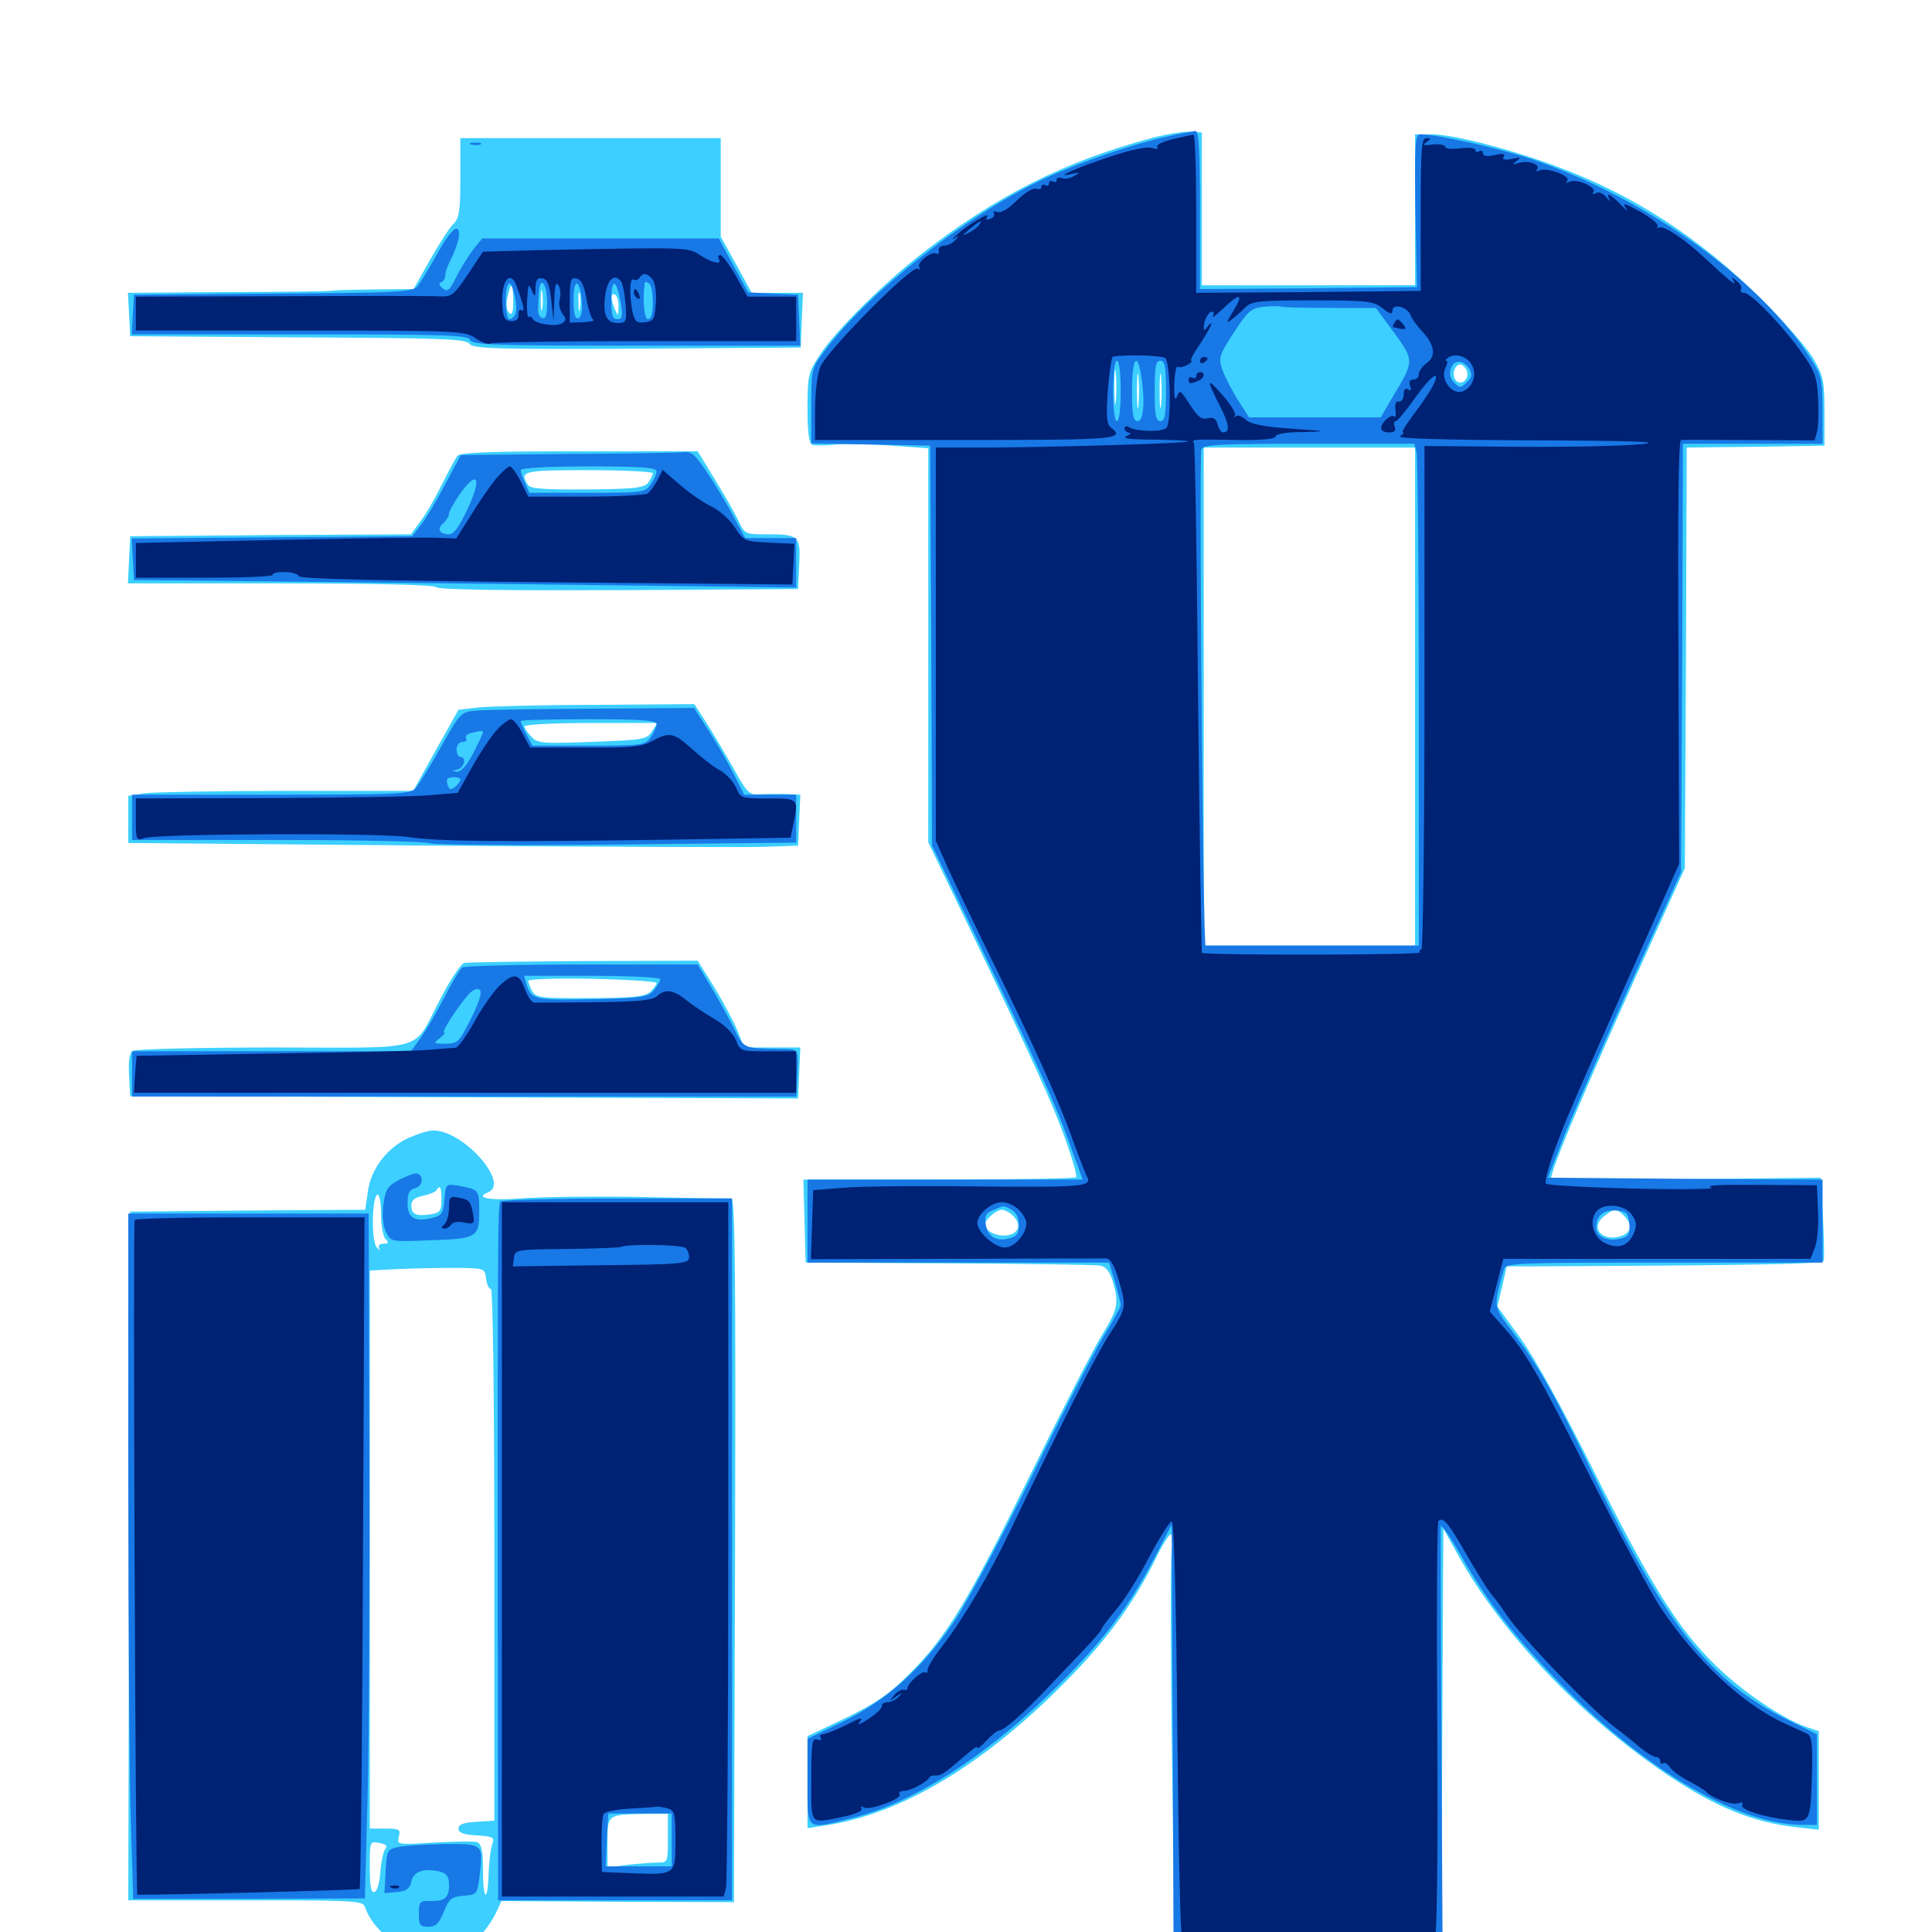 <svg xmlns="http://www.w3.org/2000/svg" viewBox="0 -1000 1000 1000">
	<path fill="#3ccfff" d="M596.68 -928.711C551.172 -916.602 516.016 -898.828 477.148 -868.75C456.836 -852.93 432.422 -828.711 424.414 -816.406C418.359 -807.227 417.969 -805.859 417.969 -788.672C417.969 -775.977 418.75 -770.312 420.508 -769.727C421.68 -769.336 427.344 -769.336 432.812 -769.922C438.477 -770.312 451.367 -770.117 461.719 -769.336L480.469 -767.969V-666.016V-564.062L497.266 -529.102C535.938 -448.633 544.922 -428.516 551.367 -410.547C555.078 -400.195 557.617 -391.211 557.031 -390.625C556.445 -390.039 524.414 -389.453 485.938 -389.453H415.82L416.406 -367.969L416.992 -346.484L491.211 -346.094C532.031 -345.898 567.383 -345.312 569.531 -344.922C572.461 -344.336 574.414 -341.797 575.977 -336.719C579.297 -325.391 578.711 -322.461 569.922 -308.203C565.43 -300.781 548.828 -268.359 533.008 -236.133C500.977 -170.898 489.648 -152.344 470.312 -133.203C460.156 -123.047 452.93 -118.164 437.695 -110.742L417.969 -101.367V-77.539V-53.711L425.391 -54.883C466.797 -60.547 511.133 -87.5 555.664 -133.789C574.414 -153.32 587.305 -171.289 597.852 -192.578C601.367 -200 605.078 -205.859 606.055 -205.859C607.031 -205.859 607.227 -201.953 606.445 -196.875C605.859 -191.797 605.859 -143.164 606.641 -88.477L608.008 10.938H676.953H746.094L746.484 -99.023L747.07 -208.789L754.688 -195.117C777.148 -154.492 818.75 -111.133 863.477 -81.055C888.086 -64.648 907.227 -56.836 929.297 -54.297L941.406 -52.93V-78.516V-103.906L935.156 -106.055C922.266 -110.547 901.367 -124.805 887.695 -138.281C868.359 -157.227 853.906 -180.469 824.219 -240.039C808.594 -271.289 794.336 -297.266 786.914 -307.422L775 -323.828L777.539 -334.18L779.883 -344.531H792.773C913.672 -345.117 943.359 -345.703 943.945 -347.461C944.336 -348.633 944.141 -358.594 943.555 -369.922L942.383 -390.43L872.266 -389.648L802.344 -388.867L803.711 -393.555C806.836 -404.102 823.242 -442.383 846.875 -494.922L872.07 -550.586L872.656 -659.375L873.047 -768.359L908.789 -768.75L944.336 -769.336V-786.914C944.336 -802.734 943.75 -805.469 938.672 -814.258C935.547 -819.727 923.242 -833.789 911.328 -845.508C879.688 -876.953 845.312 -899.219 805.664 -913.867C781.055 -923.047 751.953 -930.469 741.016 -930.469H732.422V-891.406V-852.344H677.344H622.07V-891.797V-931.445L616.211 -931.836C613.086 -932.031 604.297 -930.664 596.68 -928.711ZM577.539 -792.383C577.148 -788.281 576.758 -791.602 576.758 -799.609C576.758 -807.617 577.148 -810.938 577.539 -807.031C577.93 -802.93 577.93 -796.289 577.539 -792.383ZM589.258 -790.43C588.867 -786.328 588.477 -789.648 588.477 -797.656C588.477 -805.664 588.867 -808.984 589.258 -805.078C589.648 -800.977 589.648 -794.336 589.258 -790.43ZM600.977 -790.43C600.586 -786.328 600.195 -789.648 600.195 -797.656C600.195 -805.664 600.586 -808.984 600.977 -805.078C601.367 -800.977 601.367 -794.336 600.977 -790.43ZM759.18 -808.203C760.742 -804.102 756.641 -800 753.711 -802.93C751.172 -805.469 752.734 -811.328 755.859 -811.328C757.031 -811.328 758.398 -809.961 759.18 -808.203ZM732.422 -639.453V-510.547H677.734H623.047V-639.453V-768.359H677.734H732.422ZM524.414 -370.703C528.906 -366.016 527.344 -361.328 520.898 -360.547C515.625 -359.961 509.766 -362.891 509.766 -366.211C509.766 -368.555 515.625 -373.828 518.555 -373.828C519.922 -373.828 522.656 -372.461 524.414 -370.703ZM840.625 -370.703C844.922 -366.406 844.531 -362.305 839.453 -360.352C829.688 -356.836 822.656 -364.258 830.078 -370.312C835.352 -374.609 836.719 -374.609 840.625 -370.703ZM238.281 -908.008C238.281 -890.82 237.695 -887.109 234.766 -884.18C232.617 -882.227 227.344 -873.828 222.656 -865.625L214.062 -850.391L193.555 -850.195C182.031 -850 172.07 -849.805 170.898 -849.414C169.922 -849.219 145.898 -848.828 117.578 -848.828L66.211 -848.438L66.797 -837.305L67.383 -825.977L154.102 -825.391C228.516 -825 241.211 -824.609 242.969 -822.07C244.922 -819.531 256.25 -819.141 329.883 -819.531L414.453 -820.117L415.039 -834.375L415.625 -848.438H402.344H389.062L381.055 -863.086L373.047 -877.539V-903.125V-928.516H305.664H238.281ZM265.625 -844.141C265.625 -838.086 265.039 -836.523 263.477 -838.086C262.109 -839.453 261.914 -842.773 262.695 -846.289C264.453 -854.688 265.625 -853.906 265.625 -844.141ZM280.664 -840.234C280.273 -837.695 279.883 -839.648 279.883 -844.531C279.883 -849.414 280.273 -851.367 280.664 -849.023C281.055 -846.484 281.055 -842.578 280.664 -840.234ZM300.195 -840.234C299.805 -837.695 299.414 -839.258 299.414 -843.555C299.219 -847.852 299.609 -849.805 300.195 -848.047C300.586 -846.094 300.586 -842.578 300.195 -840.234ZM320.117 -841.016C320.117 -836.328 319.922 -836.133 318.359 -839.648C316.016 -845.117 316.016 -848.828 318.359 -847.461C319.531 -846.875 320.312 -843.945 320.117 -841.016ZM236.719 -764.062C235.742 -762.695 232.031 -755.859 228.516 -748.828C225 -741.797 220.117 -733.203 217.383 -729.883L212.695 -723.438L140.039 -723.047L67.383 -722.461L66.797 -710.352L66.211 -698.047H145.117C195.508 -698.047 224.609 -697.266 225.781 -696.094C227.148 -694.727 259.961 -694.336 320.508 -694.531L413.086 -695.117L413.672 -707.617C414.453 -722.656 413.477 -723.438 397.266 -723.438C385.547 -723.438 385.547 -723.438 382.031 -730.859C380.078 -734.766 374.609 -744.531 369.727 -752.344L361.133 -766.406H300C253.32 -766.406 238.281 -765.82 236.719 -764.062ZM337.891 -755.078C337.891 -754.102 336.719 -751.953 335.547 -750.195C333.398 -747.461 328.516 -746.875 303.906 -746.68C281.445 -746.484 274.414 -747.07 273.242 -749.023C268.75 -756.25 270.703 -756.641 304.688 -756.641C323.047 -756.641 337.891 -755.859 337.891 -755.078ZM247.07 -633.789L237.305 -632.617L225.586 -611.719L213.867 -590.625H149.219C113.672 -590.625 80.469 -590.039 75.391 -589.453L66.406 -588.086V-575.977V-563.672L223.242 -562.305C309.375 -561.719 387.305 -561.328 396.484 -561.719L413.086 -562.305L413.672 -575.586L414.258 -588.672L405.859 -589.062C401.172 -589.062 395.117 -589.062 392.383 -588.867C387.891 -588.477 386.328 -590.234 380.078 -601.562C375.977 -608.789 369.727 -619.336 366.211 -625L359.375 -635.547L308.203 -635.156C279.883 -635.156 252.539 -634.375 247.07 -633.789ZM337.5 -621.484C334.766 -617.188 332.812 -616.992 306.445 -616.016C280.859 -615.039 277.93 -615.234 275 -618.75C273.047 -620.703 271.484 -623.047 271.484 -624.023C271.484 -625 286.914 -625.781 305.859 -625.781H340.234ZM240.234 -501.562C238.477 -500.977 232.812 -492.578 227.734 -482.617C213.086 -454.883 223.047 -457.812 141.797 -457.812C102.93 -457.812 70.117 -457.031 68.75 -456.055C66.992 -455.078 66.406 -450.977 66.797 -443.555L67.383 -432.617L240.234 -432.031L413.086 -431.445L413.672 -444.727L414.258 -457.812H399.805H385.156L381.836 -466.211C380.078 -470.703 374.609 -480.859 369.922 -488.672L361.133 -502.734L302.148 -502.539C269.727 -502.344 241.797 -501.953 240.234 -501.562ZM339.844 -491.211C339.844 -490.43 338.281 -488.281 336.523 -486.523C333.594 -484.18 327.734 -483.398 305.273 -483.398C279.883 -483.203 277.344 -483.594 275.391 -487.109C274.414 -489.062 273.438 -491.406 273.438 -492.383C273.438 -493.164 288.281 -493.75 306.641 -493.359C324.805 -492.969 339.844 -491.992 339.844 -491.211ZM211.719 -411.133C200.391 -406.055 191.992 -394.922 190.43 -383.398L189.062 -373.828L128.32 -373.438L67.383 -372.852L66.797 -194.727L66.406 -16.406H126.953C183.008 -16.406 187.695 -16.211 188.867 -13.086C193.555 0.586 209.18 11.133 224.414 11.328C238.867 11.328 249.414 4.492 256.641 -9.766L259.57 -16.016L319.727 -15.625L379.883 -15.43L380.469 -197.656C380.859 -342.578 380.469 -379.688 378.516 -379.688C377.148 -379.688 355.859 -379.883 331.055 -380.469C306.445 -380.859 278.711 -380.469 269.531 -379.688C253.906 -378.516 245.312 -379.883 252.539 -382.812C264.258 -387.305 239.844 -415.039 224.219 -414.844C221.68 -414.844 216.211 -413.086 211.719 -411.133ZM228.516 -378.906C228.516 -373.242 227.734 -372.266 223.047 -371.484C215.43 -370.312 212.891 -371.484 212.891 -375.977C212.891 -378.711 214.648 -380.078 218.75 -381.055C222.07 -381.641 225.195 -383.008 225.781 -383.789C227.734 -387.109 228.516 -385.547 228.516 -378.906ZM197.266 -371.289C197.266 -365.625 198.242 -359.961 199.609 -358.594C201.367 -356.836 201.172 -356.25 198.438 -356.25C196.484 -356.25 195.508 -355.273 196.289 -353.906C197.07 -352.539 196.484 -352.734 194.922 -354.492C191.992 -358.008 192.578 -381.641 195.508 -381.641C196.484 -381.641 197.266 -376.953 197.266 -371.289ZM251.562 -338.281C251.953 -335.156 253.125 -332.812 254.102 -332.812C255.078 -332.812 255.859 -279.102 255.859 -195.312V-57.617L246.68 -57.031C239.844 -56.641 237.305 -55.664 237.305 -53.516C237.305 -51.367 239.844 -50.391 246.875 -50C255.664 -49.414 256.055 -49.023 254.688 -45.117C253.906 -42.773 253.125 -36.133 252.93 -30.664C252.539 -15.039 250 -15.82 250 -31.445C250 -41.797 249.219 -45.508 247.07 -46.484C245.508 -47.07 235.547 -46.875 224.805 -46.289C205.469 -45.117 205.273 -45.117 206.445 -49.414C207.422 -53.125 206.641 -53.516 199.414 -53.516H191.406V-198.047V-342.383L206.641 -343.164C214.844 -343.555 228.32 -343.75 236.328 -343.75C250.781 -343.555 250.977 -343.555 251.562 -338.281ZM345.703 -48.633C345.703 -36.133 345.703 -35.938 340.43 -35.938C337.305 -35.938 330.273 -35.352 324.805 -34.766L314.453 -33.398V-46.289C314.453 -60.938 314.258 -60.742 333.594 -61.133L345.703 -61.328ZM199.414 -42.969C198.438 -41.797 197.266 -36.328 196.875 -31.25C196.484 -25.781 195.312 -21.289 193.945 -20.703C191.992 -20.117 191.406 -23.633 191.406 -33.594C191.406 -47.07 191.406 -47.07 196.289 -46.094C199.805 -45.508 200.781 -44.531 199.414 -42.969ZM227.344 0.977C226.758 0 225 -0.781 223.438 -0.781C219.531 -0.781 220.117 0.586 224.609 1.758C226.758 2.344 228.125 1.953 227.344 0.977Z"/>
	<path fill="#1878e5" d="M603.906 -929.297C586.133 -925.391 558.203 -915.82 539.453 -907.031C500.195 -888.477 449.805 -849.023 426.953 -818.555C419.922 -809.18 419.922 -808.984 419.922 -789.648V-770.508L450.781 -769.922L481.445 -769.336L482.031 -665.82L482.422 -562.305L504.102 -517.383C537.109 -448.633 546.094 -429.297 553.516 -408.398L560.352 -389.453H489.258H417.969V-367.969V-346.484H496.094H574.023L577.148 -336.328C578.711 -330.859 580.078 -325.391 580.078 -324.414C580.078 -323.633 575.977 -316.016 570.898 -307.812C566.016 -299.609 549.414 -267.383 534.18 -236.133C518.945 -205.078 500.977 -171.484 494.531 -161.719C477.734 -136.719 459.57 -120.312 436.523 -108.984L417.969 -100V-77.734C417.969 -51.758 416.602 -52.734 441.797 -59.18C472.461 -66.992 508.398 -89.648 542.773 -122.852C568.75 -147.852 583.398 -166.602 596.875 -192.383L606.445 -210.742L607.031 -100.977L607.422 8.984H676.953H746.68L746.094 -98.828C745.703 -158.203 745.703 -208.203 745.703 -209.766C745.898 -211.328 750.586 -204.688 756.055 -195.117C769.727 -170.898 784.57 -151.953 808.594 -127.539C852.344 -83.398 900 -55.664 932.617 -55.469H940.43V-78.906V-102.344L924.609 -110.156C885.352 -129.688 862.891 -158.008 825.781 -234.375C804.102 -279.492 796.484 -292.773 783.008 -310.547C772.656 -324.414 772.852 -323.047 778.516 -343.164C779.492 -346.289 785.156 -346.484 861.523 -346.484H943.359V-367.969V-389.453L872.266 -389.844L801.172 -390.43L810.352 -413.867C815.625 -426.758 831.055 -462.305 844.922 -492.969L870.117 -548.633L870.703 -659.57L871.094 -770.312H907.227H943.359V-787.5C943.359 -803.32 942.969 -805.469 937.305 -814.258C911.328 -855.078 852.344 -897.461 792.969 -917.578C775.391 -923.438 744.141 -930.469 734.961 -930.469C732.422 -930.469 732.227 -924.609 732.617 -891.016L733.398 -851.367L677.148 -850.781L621.094 -850.391V-891.406C621.094 -923.047 620.508 -932.422 618.75 -932.227C617.383 -932.031 610.742 -930.859 603.906 -929.297ZM689.258 -840.625H712.109L721.484 -827.93C732.031 -813.477 732.031 -813.086 721.289 -795.312L714.648 -783.984H680.469H646.484L640.625 -793.164C637.5 -798.047 633.984 -805.078 632.617 -808.789C630.664 -814.844 631.055 -816.211 638.672 -827.93C645.898 -839.062 647.656 -840.43 653.906 -841.211C657.812 -841.602 662.305 -841.602 663.672 -841.211C665.234 -840.82 676.562 -840.625 689.258 -840.625ZM580.078 -797.656C580.078 -788.477 579.297 -782.031 578.125 -782.031C576.953 -782.031 576.172 -788.477 576.172 -797.656C576.172 -806.836 576.953 -813.281 578.125 -813.281C579.297 -813.281 580.078 -806.836 580.078 -797.656ZM590.625 -806.055C592.773 -792.383 591.992 -782.031 588.867 -782.031C586.523 -782.031 585.938 -785.156 585.938 -797.656C585.938 -814.062 588.477 -818.555 590.625 -806.055ZM603.516 -797.656C603.516 -785.156 602.93 -782.031 600.586 -782.031C598.242 -782.031 597.656 -785.156 597.656 -797.656C597.656 -810.156 598.242 -813.281 600.586 -813.281C602.93 -813.281 603.516 -810.156 603.516 -797.656ZM760.547 -808.984C762.109 -806.25 761.914 -804.688 759.18 -802.148C756.055 -799.023 755.664 -799.023 752.734 -801.953C750.781 -803.906 750 -806.445 750.977 -809.18C752.539 -814.062 757.422 -813.867 760.547 -808.984ZM733.203 -766.016C733.789 -763.477 734.375 -705.078 734.375 -636.133V-510.547H679.688H624.023C622.656 -510.547 620.508 -763.867 621.875 -767.383C622.852 -769.922 631.055 -770.312 677.539 -770.312H732.031ZM523.633 -373.828C525.977 -372.461 527.344 -369.727 527.344 -366.016C527.344 -361.328 526.367 -359.961 522.07 -358.984C515.43 -357.227 510.938 -360.156 510.156 -366.797C509.57 -370.703 510.547 -372.266 514.062 -373.633C519.922 -376.172 519.141 -376.172 523.633 -373.828ZM843.359 -366.602C843.75 -361.719 843.164 -360.156 839.844 -359.18C832.812 -357.031 826.172 -359.57 826.172 -364.648C826.172 -370.898 830.078 -374.023 836.914 -373.438C841.992 -372.852 842.773 -371.875 843.359 -366.602ZM243.75 -925.195C242.383 -925.781 243.359 -926.172 246.094 -926.172C248.828 -926.172 249.805 -925.781 248.633 -925.195C247.266 -924.805 244.922 -924.805 243.75 -925.195ZM226.172 -868.359C222.07 -861.133 217.578 -853.711 216.211 -851.953C213.672 -848.828 207.227 -848.438 141.406 -848.047L69.336 -847.461L68.75 -837.305L68.164 -826.953H155.273C230.859 -826.953 242.383 -826.562 243.359 -824.023C244.336 -821.484 255.859 -821.094 329.492 -821.094H414.258L413.672 -834.375L413.086 -847.461L400.195 -848.047L387.305 -848.633L379.688 -862.5L372.07 -876.562H310.742H249.609L245.117 -871.094C242.773 -867.969 238.672 -861.719 236.328 -856.836C232.617 -849.609 231.641 -848.633 229.102 -850.781C227.148 -852.344 226.953 -853.516 228.32 -853.906C229.492 -854.297 230.469 -855.859 230.469 -857.422C230.469 -858.984 231.836 -863.086 233.789 -866.602C235.547 -870.117 237.109 -874.805 237.5 -877.344C238.281 -885.547 233.398 -881.641 226.172 -868.359ZM266.797 -837.695C266.211 -836.133 264.844 -834.766 263.672 -834.766C261.523 -834.766 260.938 -850.977 263.281 -853.125C265.039 -855.078 268.359 -841.406 266.797 -837.695ZM283.203 -843.359C283.203 -837.109 282.422 -834.766 280.859 -835.352C279.492 -835.742 278.32 -837.5 278.516 -839.258C278.516 -841.211 278.711 -845.312 278.906 -848.633C279.492 -857.812 283.203 -853.32 283.203 -843.359ZM301.172 -843.75C301.562 -838.867 300.781 -835.742 299.414 -835.352C297.656 -834.766 296.875 -837.305 296.875 -844.727C296.875 -856.641 300.195 -855.859 301.172 -843.75ZM321.289 -843.164C322.461 -836.133 322.07 -834.766 319.531 -834.766C316.992 -834.766 316.406 -836.914 316.406 -844.922C316.406 -856.641 319.141 -855.664 321.289 -843.164ZM337.891 -843.359C337.891 -837.695 337.109 -834.766 335.352 -834.766C333.398 -834.766 332.422 -845.312 333.789 -853.906C333.984 -854.297 334.961 -853.906 335.938 -853.32C337.109 -852.734 337.891 -848.242 337.891 -843.359ZM295.508 -765.039L238.477 -764.453L230.273 -749.023C225.781 -740.43 220.117 -731.055 217.578 -727.93L213.281 -722.461L140.625 -721.875L68.164 -721.289L68.75 -710.547L69.336 -699.805L144.531 -699.023C185.938 -698.633 263.086 -697.656 316.016 -697.07L412.109 -695.898V-708.789V-721.484H398.828H385.742L379.102 -733.789C371.289 -748.047 361.523 -762.891 358.594 -764.844C357.422 -765.625 355.664 -766.211 354.492 -766.016C353.516 -765.625 326.953 -765.234 295.508 -765.039ZM339.844 -756.055C339.844 -754.688 338.477 -751.562 336.719 -749.219C333.984 -745.117 332.617 -744.922 303.906 -744.922H274.023L271.875 -749.805C270.508 -752.539 269.531 -755.664 269.531 -756.641C269.531 -757.812 283.789 -758.594 304.688 -758.594C331.836 -758.594 339.844 -758.008 339.844 -756.055ZM241.992 -736.523C237.695 -727.344 234.961 -723.438 232.422 -723.438C227.344 -723.438 225.977 -726.367 229.492 -729.297C231.055 -730.664 232.422 -732.812 232.422 -734.18C232.422 -735.352 235.156 -740.234 238.477 -744.922C247.461 -757.227 249.414 -752.344 241.992 -736.523ZM246.68 -632.227C238.477 -631.445 238.281 -631.25 228.32 -613.477C222.656 -603.516 216.797 -593.945 215.234 -592.188C212.5 -588.867 206.445 -588.672 140.234 -588.672H68.359V-576.953V-565.234H143.359C184.766 -565.234 220.508 -564.453 223.047 -563.477C225.586 -562.695 269.141 -562.305 319.922 -562.891L412.109 -563.867V-576.172V-588.672H398.633H385.156L379.492 -600C376.367 -606.055 370.508 -616.211 366.406 -622.461L359.18 -633.594L307.031 -633.203C278.32 -633.008 251.172 -632.617 246.68 -632.227ZM339.844 -625.195C339.844 -623.828 338.477 -620.703 336.719 -618.359C333.984 -614.258 332.617 -614.062 304.688 -614.062H275.586L272.461 -619.922C270.898 -623.047 269.531 -625.977 269.531 -626.758C269.531 -627.344 285.352 -627.734 304.688 -627.734C331.836 -627.734 339.844 -627.148 339.844 -625.195ZM250 -620.898C250 -620.312 247.656 -615.43 244.922 -610.156C241.797 -604.102 238.672 -600.391 236.523 -600.586C233.789 -600.781 233.789 -600.977 236.914 -601.758C240.43 -602.734 241.602 -608.203 238.281 -608.203C237.305 -608.203 236.328 -609.961 236.328 -612.109C236.328 -614.258 237.695 -616.016 239.453 -616.016C241.016 -616.016 241.992 -616.797 241.211 -617.773C240.625 -618.75 241.797 -620.117 243.555 -620.508C248.828 -621.875 250 -621.875 250 -620.898ZM238.281 -596.484C238.281 -595.703 237.109 -593.945 235.547 -592.773C233.594 -591.016 232.617 -591.211 231.836 -593.359C231.25 -594.922 231.055 -596.484 231.641 -596.875C233.008 -598.242 238.281 -597.852 238.281 -596.484ZM239.258 -499.219C238.086 -498.438 233.789 -491.211 229.688 -483.203C225.586 -475.195 219.922 -465.625 217.383 -462.305L212.695 -455.859H140.43H68.359V-444.141V-432.422H240.234H412.109L412.5 -440.234C413.281 -458.203 413.867 -456.836 404.297 -457.031C384.375 -457.422 385.156 -457.031 379.688 -468.164C376.953 -473.633 371.484 -483.398 367.773 -489.648L361.133 -500.781H301.172C268.164 -500.781 240.234 -500 239.258 -499.219ZM341.797 -493.164C341.797 -492.188 340.234 -489.648 338.477 -487.5C335.352 -483.789 332.227 -483.398 306.25 -482.812C276.562 -482.227 275 -482.617 272.461 -490.625L271.289 -494.922H306.445C325.977 -494.922 341.797 -494.141 341.797 -493.164ZM243.75 -472.656C237.695 -460.742 236.914 -459.766 230.664 -459.766C224.219 -459.766 224.023 -459.961 227.734 -462.695C229.688 -464.258 230.664 -465.625 229.883 -465.625C228.125 -465.625 238.281 -481.055 243.359 -486.133C245.508 -488.086 247.266 -488.672 248.438 -487.5C249.609 -486.328 247.852 -480.859 243.75 -472.656ZM206.836 -389.453C200.586 -386.133 199.609 -384.57 198.438 -376.562C197.656 -370.703 198.242 -365.625 199.805 -362.305C202.344 -357.227 202.344 -357.227 221.68 -358.008C246.875 -358.789 248.047 -359.375 248.047 -373.047C248.047 -384.18 248.047 -384.375 236.914 -386.328C230.859 -387.305 230.664 -387.109 230.078 -379.297C229.492 -372.266 228.711 -370.898 224.219 -369.727C214.844 -367.188 210.938 -369.531 210.938 -377.148C210.938 -382.422 211.914 -384.18 214.844 -384.961C218.945 -386.133 219.531 -391.602 215.82 -392.578C214.844 -392.969 210.742 -391.406 206.836 -389.453ZM258.984 -378.125C257.617 -375.977 257.617 -358.594 257.617 -176.172L257.812 -16.406H318.359H378.906V-198.047V-379.688H319.531C286.719 -379.688 259.57 -378.906 258.984 -378.125ZM347.656 -47.656V-33.984H330.664H313.477L314.062 -47.656L314.844 -61.328H331.25H347.656ZM66.406 -232.617C66.406 -155.859 66.992 -76.172 67.773 -55.273L68.945 -17.188H128.906L188.867 -17.383L190.234 -69.141C191.016 -97.656 191.406 -177.344 191.211 -246.484L190.82 -371.875H128.516H66.406ZM206.055 -43.945C200.391 -42.773 200.195 -42.188 199.609 -31.445L199.023 -20.117L205.469 -20.703C210.352 -21.094 212.109 -22.461 212.891 -26.172C214.062 -31.445 219.531 -33.203 227.734 -31.25C231.25 -30.273 232.422 -28.711 232.422 -24.219C232.422 -17.578 230.078 -15.82 222.461 -16.016C217.383 -16.211 216.797 -15.625 216.797 -9.375C216.797 -3.516 217.383 -2.734 221.68 -2.734C225.586 -2.734 227.148 -4.297 229.688 -10.352C232.422 -17.188 233.594 -18.164 239.844 -18.75C246.875 -19.336 247.07 -19.531 248.242 -29.102C250.195 -45.703 250.195 -45.703 229.688 -45.508C219.922 -45.312 209.375 -44.727 206.055 -43.945Z"/>
	<path fill="#002274" d="M606.836 -927.93C601.367 -926.562 598.047 -924.805 599.023 -923.828C599.805 -922.852 598.633 -922.656 596.289 -923.438C593.555 -924.219 585.352 -922.461 574.023 -918.75C556.055 -912.695 544.727 -907.617 554.688 -909.961C558.984 -910.938 559.18 -910.742 556.055 -908.984C554.102 -907.617 551.172 -907.227 549.609 -907.812C548.047 -908.398 546.875 -908.008 546.875 -906.836C546.875 -905.664 546.094 -905.469 544.922 -906.055C543.945 -906.641 542.969 -906.25 542.969 -905.078C542.969 -903.906 542.188 -903.516 541.016 -904.102C540.039 -904.688 539.062 -904.492 539.062 -903.32C539.062 -902.148 537.891 -901.758 536.328 -902.344C534.766 -902.93 530.469 -900.195 526.367 -896.289C522.07 -891.992 518.164 -889.648 516.406 -890.234C514.844 -890.82 513.867 -890.625 514.453 -889.648C515.039 -888.672 514.258 -887.305 512.5 -886.719C510.547 -885.938 509.961 -886.328 510.938 -887.891C512.695 -890.625 501.367 -883.984 495.508 -878.711C492.969 -876.562 492.383 -875.586 494.141 -876.758C496.484 -878.125 496.68 -878.125 494.531 -875.781C493.164 -874.219 490.625 -872.852 488.672 -872.852C486.914 -872.852 485.547 -871.68 485.938 -870.312C486.133 -868.75 485.742 -868.164 484.766 -868.75C482.227 -870.312 474.414 -864.062 475.781 -861.719C476.562 -860.352 476.172 -860.156 475 -860.938C471.875 -862.891 428.125 -818.555 424.609 -810.156C423.047 -806.445 421.875 -796.875 421.875 -787.891V-772.266H500C579.297 -772.266 582.812 -772.656 574.609 -779.102C572.852 -780.664 572.461 -785.352 573.438 -798.242C574.219 -807.617 575.391 -815.234 575.977 -815.43C583.789 -816.602 601.172 -816.016 603.125 -814.648C605.664 -812.695 606.445 -782.812 603.906 -778.711C602.344 -776.367 588.477 -776.367 584.375 -778.906C583.203 -779.688 582.031 -779.297 582.031 -778.32C582.031 -777.148 583.203 -776.172 584.57 -775.977C585.742 -775.977 585.156 -775.195 583.008 -774.219C580.469 -773.047 585.352 -772.461 597.461 -772.461C607.617 -772.266 615.43 -771.875 615.039 -771.484C614.062 -770.508 547.266 -768.555 512.305 -768.359H484.375V-666.602V-564.844L490.43 -551.172C493.75 -543.75 504.297 -521.68 513.867 -502.148C534.766 -459.766 548.828 -428.516 555.469 -409.375C558.398 -401.367 561.523 -393.359 562.5 -391.211C565.625 -385.742 561.523 -385.352 502.93 -385.938C474.023 -386.328 443.555 -385.938 435.547 -385.156L420.898 -383.984L420.312 -366.016L419.727 -348.242L494.531 -348.438C535.742 -348.633 570.898 -348.633 572.656 -348.633C574.805 -348.438 576.758 -345.117 578.906 -337.891C583.203 -323.438 583.008 -322.852 574.023 -308.984C566.992 -298.047 549.414 -263.281 522.461 -206.836C511.328 -183.594 498.438 -161.914 487.5 -147.656C483.008 -141.992 479.688 -136.328 480.078 -135.352C480.273 -134.18 479.688 -133.789 478.906 -134.375C477.148 -135.352 469.727 -128.711 469.727 -126.172C469.727 -125.391 468.75 -125 467.578 -125.391C466.406 -125.586 464.062 -124.219 462.695 -122.461C460.156 -119.141 460.156 -119.141 463.867 -121.875C467.188 -124.219 467.383 -124.219 465.234 -121.875C463.867 -120.312 461.328 -118.945 459.375 -118.945C457.617 -118.945 456.25 -117.969 456.445 -116.992C456.641 -115.82 453.516 -112.891 449.609 -110.352C444.922 -107.227 443.359 -106.836 445.117 -108.984C447.07 -111.328 445.312 -110.938 438.086 -107.227C432.617 -104.492 427.148 -102.344 425.781 -102.344C424.609 -102.344 424.219 -101.562 424.805 -100.391C425.391 -99.219 424.609 -99.023 423.047 -99.609C420.312 -100.586 419.922 -97.852 419.922 -79.102C419.922 -54.883 418.75 -56.055 436.133 -59.57C442.773 -60.938 446.68 -62.695 445.898 -63.867C445.312 -65.039 445.703 -65.234 447.07 -64.453C449.805 -62.695 467.188 -68.945 465.625 -71.289C465.039 -72.266 466.016 -73.047 467.773 -73.047C471.094 -73.047 478.711 -76.953 480.664 -79.492C481.25 -80.469 482.422 -81.055 483.203 -81.055C486.328 -80.664 487.695 -81.25 494.141 -86.719C497.852 -89.844 502.148 -93.555 503.516 -94.531C504.688 -95.703 505.859 -96.094 505.859 -95.312C505.859 -94.531 508.008 -96.289 510.742 -99.219C513.281 -101.953 516.211 -104.297 517.188 -104.297C519.531 -104.297 528.906 -112.5 540.625 -124.609C545.703 -130.078 554.492 -139.258 560.156 -145.117C565.82 -151.172 570.508 -156.445 570.117 -156.836C569.922 -157.031 573.242 -161.523 577.344 -166.406C581.641 -171.289 589.453 -183.594 594.727 -193.945C600.195 -204.102 605.469 -212.5 606.445 -212.5C607.617 -212.695 608.789 -175 609.375 -105.273C609.961 -46.289 610.938 3.125 611.914 4.492C612.891 6.055 630.078 6.445 676.953 5.859C712.109 5.469 741.602 4.492 742.578 3.906C743.75 3.125 744.336 -36.914 743.945 -104.297C743.555 -163.281 743.75 -212.109 744.531 -212.695C746.875 -215.039 749.609 -211.914 758.984 -195.508C764.062 -186.719 769.922 -177.148 772.266 -174.414C774.609 -171.68 777.734 -167.188 779.297 -164.844C786.719 -153.32 823.047 -115.625 835.938 -105.859C839.648 -103.125 845.508 -98.438 848.633 -95.703C851.953 -92.969 855.664 -90.625 857.031 -90.625C858.203 -90.625 859.375 -89.648 859.375 -88.281C859.375 -87.109 859.961 -86.719 860.742 -87.305C861.328 -88.086 863.086 -87.109 864.453 -85.156C865.625 -83.398 870.117 -80.078 874.414 -77.93C878.516 -75.781 882.227 -73.438 882.812 -72.852C885.352 -69.531 896.68 -65.43 899.609 -66.602C901.758 -67.383 902.539 -66.992 901.758 -65.82C900.391 -63.477 912.109 -59.57 925.586 -58.008C937.109 -56.641 937.109 -56.641 937.891 -82.617C938.281 -97.07 937.695 -101.367 935.547 -102.539C933.984 -103.32 928.32 -105.859 923.242 -108.203C901.953 -117.969 877.344 -141.016 859.375 -168.164C853.906 -176.562 837.5 -207.227 822.852 -236.133C795.898 -289.648 789.648 -300.391 777.734 -313.672L771.094 -321.094L774.609 -334.766L778.125 -348.438H857.617H937.109L939.258 -353.906C940.625 -357.031 941.406 -365.625 941.016 -373.047L940.43 -386.523L910.156 -386.719C890.82 -386.914 882.031 -386.523 885.742 -385.352C889.062 -384.57 872.461 -384.18 846.68 -384.766C822.07 -385.352 801.172 -386.523 800.195 -387.305C799.414 -388.086 801.367 -395.703 804.492 -404.297C811.133 -421.875 810.352 -420.312 843.945 -496.094L869.141 -552.93L868.75 -662.5C868.359 -734.766 868.75 -772.266 870.117 -772.266C871.289 -772.461 887.109 -772.266 905.664 -772.266L939.258 -772.07L940.625 -777.148C941.211 -779.883 941.406 -787.695 941.016 -794.531C940.43 -804.883 939.258 -808.203 932.617 -817.383C923.047 -831.055 906.25 -848.438 902.734 -848.438C901.367 -848.438 900.586 -849.219 901.172 -850.195C901.758 -851.172 900.781 -853.125 899.023 -854.492C896.289 -856.836 895.898 -856.836 897.461 -854.297C899.219 -851.367 893.945 -855.664 882.031 -866.797C872.07 -876.172 860.938 -883.594 858.789 -882.227C857.812 -881.641 857.422 -881.836 858.008 -882.812C858.594 -883.984 854.492 -887.305 849.023 -890.43C840.82 -894.922 839.453 -895.312 841.602 -892.188C843.164 -890.234 841.992 -890.82 839.062 -893.945C833.398 -899.609 831.055 -900.781 833.008 -896.875C833.789 -895.508 833.008 -895.898 831.25 -898.047C829.688 -900 827.344 -900.977 825.977 -900C824.609 -899.219 824.023 -899.414 824.805 -900.586C826.562 -903.32 815.43 -907.812 812.305 -905.859C810.938 -905.078 810.352 -905.273 811.328 -906.641C812.891 -909.18 799.805 -913.672 796.68 -911.719C795.312 -910.938 794.922 -911.133 795.703 -912.5C797.266 -915.039 790.82 -917.188 785.938 -915.625C782.812 -914.648 782.617 -914.844 785.156 -916.797C787.5 -918.555 787.109 -918.75 782.617 -917.773C778.711 -916.992 777.344 -917.383 778.32 -918.945C779.297 -920.508 778.125 -920.703 773.633 -919.727C769.727 -918.945 767.578 -919.141 767.578 -920.703C767.578 -921.875 766.797 -922.266 765.625 -921.68C764.648 -921.094 763.672 -921.289 763.672 -922.266C763.672 -923.438 760.352 -923.828 755.859 -923.242C751.367 -922.656 748.047 -923.047 748.047 -924.023C748.047 -925 745.117 -925.586 741.797 -925.195C736.914 -924.609 735.938 -924.805 738.281 -926.367C740.82 -928.32 740.82 -928.516 738.281 -928.516C735.742 -928.516 735.352 -922.852 735.352 -889.062V-849.414L677.344 -848.828L619.141 -848.438V-889.453C619.141 -911.914 618.555 -930.469 617.773 -930.273C616.797 -930.273 611.914 -929.102 606.836 -927.93ZM506.836 -883.594C506.25 -882.617 503.711 -880.664 501.367 -879.492C497.656 -877.734 497.656 -877.93 501.953 -881.445C507.422 -885.938 508.594 -886.523 506.836 -883.594ZM638.477 -839.258C634.57 -832.812 634.375 -832.227 637.695 -834.766C639.844 -836.328 642.969 -839.258 644.922 -841.211C648.047 -844.141 652.539 -844.531 679.492 -844.531C707.812 -844.531 710.938 -844.141 715.625 -840.43C719.531 -837.305 720.703 -837.109 720.703 -839.258C720.703 -843.164 728.516 -841.211 730.078 -836.914C730.664 -835.156 733.203 -831.641 735.742 -828.906C742.578 -821.68 743.555 -815.625 738.477 -812.109C736.328 -810.547 734.375 -807.812 734.375 -806.25C734.375 -804.688 733.008 -803.516 731.445 -803.516C729.688 -803.516 729.102 -802.344 729.883 -800.195C730.664 -798.047 730.469 -797.461 728.906 -798.438C727.344 -799.414 726.562 -798.438 726.562 -795.898C726.562 -793.555 725.391 -791.992 724.219 -792.188C722.461 -792.578 721.875 -791.016 722.266 -787.891C722.656 -785.156 722.461 -783.594 721.68 -784.375C719.922 -785.938 714.844 -781.25 714.844 -778.32C714.844 -777.148 716.602 -776.172 718.945 -776.172C721.875 -776.172 722.656 -777.148 721.875 -779.102C721.289 -780.664 721.484 -782.031 722.461 -782.031C723.242 -782.031 727.734 -787.305 732.227 -793.75C740.82 -805.859 746.484 -809.766 741.406 -799.805C739.844 -796.875 735.352 -790.234 731.445 -785.156C727.734 -780.273 725.195 -776.172 726.172 -776.172C726.953 -776.172 726.172 -775.195 724.609 -774.219C722.656 -773.047 746.484 -772.266 793.945 -772.07C845.703 -771.875 861.523 -771.289 849.609 -770.117C840.43 -769.141 811.523 -768.555 785.156 -768.75L737.305 -769.141V-638.867C737.305 -567.188 736.523 -508.594 735.742 -508.594C734.766 -508.594 734.57 -508.008 734.961 -507.031C735.938 -505.664 623.633 -505.469 622.07 -506.836C621.875 -507.227 620.898 -566.406 620.117 -638.281C619.531 -710.352 618.555 -769.922 617.969 -770.703C616.797 -772.656 616.797 -772.656 641.211 -772.266C653.32 -772.07 660.156 -772.852 660.156 -774.023C660.156 -775.391 665.82 -776.367 674.414 -776.367C687.695 -776.758 687.5 -776.758 668.359 -778.125C654.102 -779.102 647.266 -780.469 644.727 -782.812C642.773 -784.57 640.625 -785.352 639.648 -784.57C638.867 -783.594 638.477 -783.984 639.258 -784.961C639.844 -786.133 636.914 -790.82 632.617 -795.703C624.414 -805.078 624.219 -803.906 631.836 -789.062C636.328 -780.078 636.719 -776.172 633.008 -776.172C632.031 -776.172 630.859 -778.125 630.273 -780.273C629.492 -783.203 627.93 -784.18 625.586 -783.594C621.68 -782.617 620.117 -783.789 614.453 -792.773C610.938 -798.047 610.547 -798.242 609.18 -794.727C608.203 -792.188 607.617 -794.336 607.812 -800.977C608.008 -806.641 608.789 -810.742 609.57 -810.156C610.547 -809.57 612.891 -810.156 614.648 -811.133C616.602 -812.305 617.383 -813.281 616.602 -813.281C615.82 -813.281 617.773 -817.188 621.094 -821.875C624.219 -826.758 626.953 -831.25 626.953 -832.227C626.953 -833.008 625.977 -832.422 625 -830.859C623.828 -829.102 623.047 -828.906 623.047 -830.273C623.047 -833.984 625.391 -838.672 627.344 -838.672C628.32 -838.672 628.516 -837.5 627.734 -836.328C626.953 -834.961 629.297 -836.719 633.008 -840.234C641.797 -848.633 643.945 -848.242 638.477 -839.258ZM761.914 -810.938C764.453 -806.445 762.5 -800.195 758.008 -797.852C752.148 -794.531 744.922 -803.516 748.242 -809.766C749.219 -811.719 749.414 -813.281 748.633 -813.281C747.852 -813.281 748.242 -814.062 749.805 -815.039C753.516 -817.383 759.57 -815.43 761.914 -810.938ZM527.344 -373.828C529.492 -371.68 531.25 -368.555 531.25 -366.992C531.25 -361.328 525.195 -354.297 520.117 -354.297C514.844 -354.297 505.859 -362.305 505.859 -366.992C505.859 -371.484 513.086 -377.734 518.555 -377.734C521.289 -377.734 525.195 -375.977 527.344 -373.828ZM844.727 -371.094C847.266 -367.383 847.266 -365.625 845.508 -361.328C842.578 -354.883 837.5 -353.32 830.664 -356.641C824.609 -359.57 822.266 -368.164 826.367 -373.047C830.078 -377.539 841.211 -376.562 844.727 -371.094ZM721.68 -832.812C721.094 -831.836 720.703 -830.859 721.094 -830.664C727.539 -829.102 728.516 -829.297 726.367 -832.031C723.633 -835.352 723.242 -835.352 721.68 -832.812ZM621.094 -813.086C621.094 -814.258 622.07 -815.234 623.047 -815.234C624.219 -815.234 625 -814.844 625 -814.453C625 -813.867 624.219 -812.891 623.047 -812.305C622.07 -811.719 621.094 -812.109 621.094 -813.086ZM619.141 -805.273C619.141 -804.297 618.359 -803.906 617.188 -804.492C616.211 -805.078 615.234 -804.688 615.234 -803.711C615.234 -801.172 615.82 -801.172 619.922 -802.734C623.438 -804.102 624.219 -807.422 621.094 -807.422C620.117 -807.422 619.141 -806.445 619.141 -805.273ZM277.93 -870.508L250 -869.727L242.188 -858.008C234.18 -846.289 234.18 -846.289 225 -846.68C219.922 -846.875 183.008 -846.875 143.164 -846.68L70.312 -846.484V-837.695V-828.906H155.469C238.281 -828.906 240.82 -828.711 246.289 -824.805C249.414 -822.656 252.93 -821.484 254.102 -822.266C255.273 -822.852 291.406 -823.438 334.18 -823.438H412.109V-834.961V-846.484H399.609H386.914L380.859 -857.227C377.539 -863.086 373.828 -867.969 372.852 -867.969C371.68 -867.969 371.484 -867.188 372.07 -866.016C374.023 -862.695 368.555 -863.867 362.305 -867.969C356.055 -872.07 356.641 -872.07 277.93 -870.508ZM337.695 -855.469C339.062 -853.906 339.844 -848.438 339.453 -843.164C338.867 -834.766 338.477 -833.789 333.789 -833.203C329.492 -832.617 328.516 -833.594 327.344 -838.867C325.586 -847.852 325.977 -856.641 327.93 -855.273C328.906 -854.688 330.273 -855.078 331.055 -856.25C332.812 -858.984 334.961 -858.789 337.695 -855.469ZM267.383 -851.953C271.094 -841.797 271.875 -838.281 269.922 -839.453C268.945 -840.039 268.164 -839.062 268.359 -837.109C268.555 -834.961 267.188 -833.789 264.648 -833.789C261.719 -833.789 260.547 -835.352 260.156 -840.43C258.789 -853.711 263.867 -861.328 267.383 -851.953ZM285.352 -844.531L286.523 -833.789L286.914 -844.531C287.109 -852.148 287.695 -854.492 289.062 -852.344C290.039 -850.781 290.43 -847.461 289.648 -844.922C289.062 -842.578 289.844 -839.258 291.211 -837.5C293.164 -834.961 293.164 -834.18 290.82 -832.617C287.695 -830.664 276.758 -832.422 275.781 -834.961C275.391 -835.938 274.414 -836.328 273.828 -835.938C272.656 -835.156 272.461 -841.406 273.242 -850C273.633 -852.93 273.828 -852.734 275.391 -849.414C276.953 -845.898 277.148 -846.094 277.148 -850.977C277.344 -855.273 278.125 -856.445 280.859 -855.859C283.398 -855.469 284.375 -852.539 285.352 -844.531ZM303.516 -845.508C304.492 -840.039 306.055 -835.156 307.031 -834.57C308.008 -833.984 305.664 -833.398 301.758 -833.203L294.922 -833.008V-844.727C294.922 -854.883 295.312 -856.445 298.242 -855.859C300.781 -855.469 302.344 -852.344 303.516 -845.508ZM321.68 -853.906C322.461 -852.539 323.438 -847.266 323.828 -842.188C324.414 -833.398 324.219 -832.812 319.531 -832.812C313.672 -832.812 311.719 -837.695 313.477 -848.438C314.844 -856.25 318.555 -858.594 321.68 -853.906ZM328.125 -848.633C328.125 -847.461 328.906 -846.094 330.078 -845.508C331.25 -844.922 331.445 -845.703 330.859 -847.266C329.492 -850.781 328.125 -851.367 328.125 -848.633ZM256.836 -752.344C253.906 -748.828 248.047 -740.43 243.945 -733.594L236.133 -721.289L225 -721.68C218.945 -721.875 181.641 -721.289 142.188 -720.508L70.312 -718.945V-709.961V-700.977H106.25C125.977 -700.977 141.797 -701.562 141.211 -702.539C140.82 -703.32 143.359 -703.906 147.266 -703.906C150.977 -703.906 154.297 -702.93 154.688 -701.758C155.078 -700.391 196.484 -699.414 282.812 -698.633L410.156 -697.461L410.352 -702.148C410.547 -704.688 410.742 -709.57 410.938 -712.695L411.133 -718.555L398.242 -719.141C385.547 -719.727 384.961 -719.922 380.273 -727.148C377.539 -731.25 372.07 -736.133 367.773 -738.086C363.672 -740.039 356.445 -745.117 351.758 -749.219L342.969 -756.836L340.234 -751.367C338.672 -748.438 336.328 -745.312 335.156 -744.531C333.984 -743.75 319.531 -742.969 303.32 -742.969H273.438L269.531 -750.781C267.383 -755.078 264.844 -758.594 263.867 -758.594C262.891 -758.594 259.766 -755.664 256.836 -752.344ZM257.422 -622.461C254.492 -619.336 248.828 -610.938 244.531 -603.32L236.914 -589.648L223.438 -588.477C216.016 -587.695 178.516 -587.109 140.234 -586.914L70.312 -586.719V-575.781C70.312 -565.234 70.508 -564.844 74.609 -566.211C82.422 -568.555 195.312 -568.945 210.938 -566.797C226.953 -564.453 256.641 -564.062 348.633 -565.43L409.18 -566.406L410.352 -572.07C413.477 -586.719 413.672 -586.719 397.656 -586.719C383.789 -586.719 383.203 -586.914 381.055 -592.188C379.688 -595.312 375.977 -599.414 372.461 -601.367C368.945 -603.32 362.5 -608.398 358.008 -612.5C348.633 -620.898 346.484 -621.289 337.5 -616.406C332.227 -613.477 326.367 -612.891 302.734 -613.086H274.414L270.508 -620.312C268.359 -624.414 265.625 -627.734 264.453 -627.734C263.477 -627.734 260.156 -625.391 257.422 -622.461ZM258.398 -489.648C255.273 -486.523 249.414 -478.32 245.508 -471.094C241.406 -463.672 237.109 -457.812 235.742 -457.617C234.375 -457.617 228.516 -457.227 222.656 -456.641C216.797 -456.055 180.078 -455.273 141.211 -454.688L70.703 -453.516L69.922 -443.945L69.336 -434.375H240.82H412.109V-445.117V-455.859H397.656C383.398 -455.859 383.203 -455.859 380.859 -461.719C379.297 -465.43 374.805 -469.727 369.336 -472.852C364.453 -475.781 357.812 -480.078 354.883 -482.617C348.438 -487.695 344.336 -488.281 340.039 -484.375C337.695 -482.227 329.883 -481.445 307.617 -481.25C291.602 -481.055 277.344 -481.055 276.367 -481.055C275.195 -481.25 273.047 -484.375 271.68 -488.086C268.75 -496.289 265.82 -496.68 258.398 -489.648ZM155.859 -436.914C158.789 -437.305 155.859 -437.695 149.414 -437.695C142.969 -437.695 140.625 -437.305 144.141 -436.914C147.656 -436.523 152.93 -436.523 155.859 -436.914ZM188.086 -436.914C189.258 -437.5 188.281 -437.891 185.547 -437.891C182.812 -437.891 181.836 -437.5 183.203 -436.914C184.375 -436.523 186.719 -436.523 188.086 -436.914ZM358.008 -436.914C364.648 -437.305 359.18 -437.5 345.703 -437.5C332.227 -437.5 326.758 -437.305 333.594 -436.914C340.234 -436.523 351.172 -436.523 358.008 -436.914ZM232.422 -375C232.422 -371.484 231.445 -367.773 230.078 -366.406C228.32 -364.648 228.32 -364.062 229.883 -364.062C231.25 -364.062 232.812 -365.039 233.594 -366.211C234.18 -367.383 237.305 -367.969 240.234 -367.188C245.312 -366.211 245.703 -366.602 244.922 -371.289C243.555 -378.32 242.969 -379.102 237.305 -380.078C233.008 -381.055 232.422 -380.469 232.422 -375ZM259.766 -198.047V-18.359H317.188H374.609L375.781 -22.852C376.367 -25.195 376.953 -106.055 376.953 -202.539V-377.734H318.359H259.766ZM354.688 -354.102C356.055 -353.125 356.836 -350.586 356.641 -348.828C356.055 -345.898 351.758 -345.508 310.742 -345.117L265.43 -344.531L266.016 -349.023C266.602 -353.125 267.188 -353.32 293.555 -353.516C308.398 -353.711 320.898 -354.297 321.289 -354.492C323.047 -356.25 352.539 -355.859 354.688 -354.102ZM345.312 -64.062C349.219 -62.891 349.609 -61.719 349.609 -47.461C349.609 -29.492 349.805 -29.492 326.172 -30.469L311.523 -31.055L311.328 -45.117C311.328 -52.93 311.719 -60.156 312.5 -61.133C313.086 -62.305 319.336 -63.477 326.172 -63.867C333.203 -64.258 339.258 -64.648 339.844 -64.844C340.43 -65.039 342.773 -64.648 345.312 -64.062ZM69.727 -368.555C68.75 -367.578 70.117 -19.336 71.094 -19.336C78.32 -18.945 185.547 -21.68 186.133 -22.266C186.719 -22.852 187.5 -101.172 187.891 -196.68L188.672 -369.922H129.883C97.461 -369.922 70.312 -369.336 69.727 -368.555ZM202.734 -22.852C201.172 -23.438 201.758 -24.023 203.906 -24.023C206.055 -24.219 207.227 -23.633 206.445 -23.047C205.859 -22.461 204.102 -22.266 202.734 -22.852Z"/>
</svg>